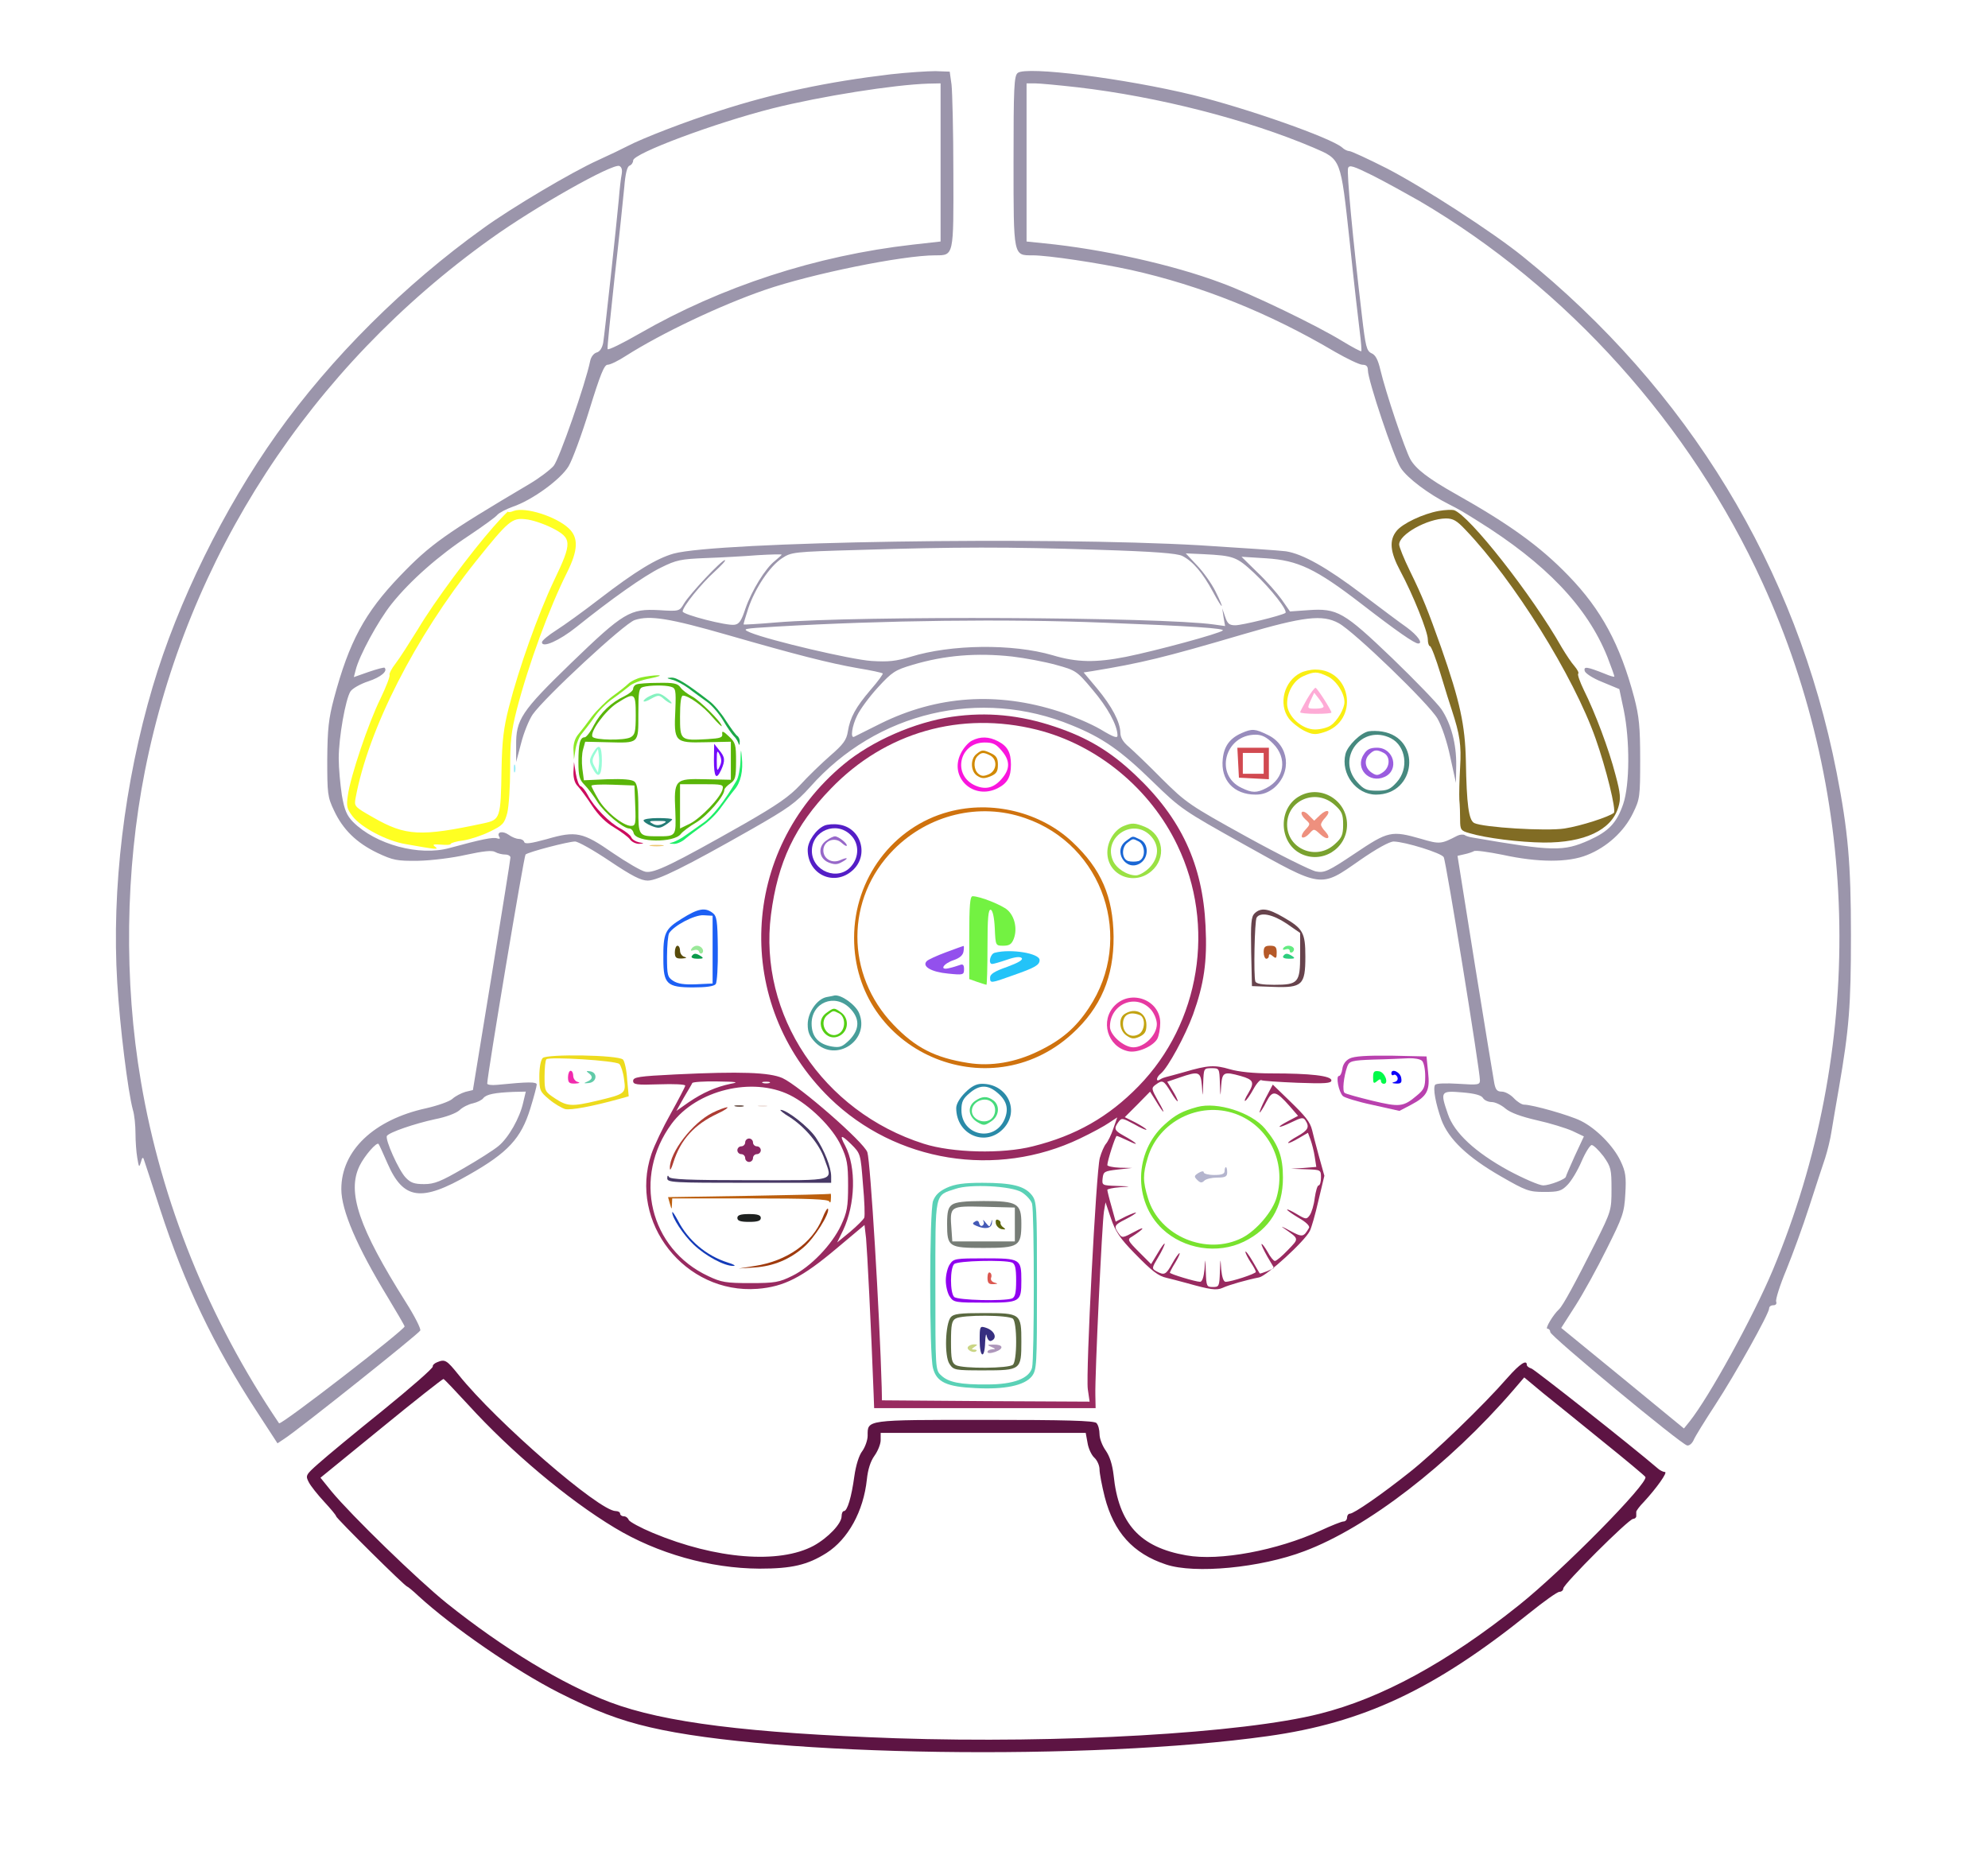 <?xml version='1.0' encoding='utf-8'?>
<svg xmlns="http://www.w3.org/2000/svg" version="1.0" width="763pt" height="715pt" viewBox="0 0 763 715" preserveAspectRatio="xMidYMid meet">

<g transform="translate(0,715) scale(0.1,-0.1)" fill="#000000" stroke="none">
<path d="M3420 6865 c-244 -29 -448 -72 -661 -141 -123 -39 -292 -104 -349 -134 -19 -10 -71 -35 -115 -55 -100 -45 -334 -184 -440 -261 -304 -218 -584 -497 -792 -789 -204 -287 -381 -646 -477 -971 -109 -368 -158 -777 -136 -1136 10 -169 41 -418 60 -488 6 -19 10 -60 10 -90 0 -30 3 -73 7 -95 6 -36 7 -38 14 -15 4 17 8 20 11 10 3 -8 31 -94 62 -190 95 -292 206 -524 371 -777 l80 -123 27 18 c57 37 516 403 521 415 3 7 -22 56 -55 108 -181 287 -227 423 -178 524 19 39 66 93 73 84 2 -2 17 -35 34 -74 61 -140 129 -150 313 -44 150 85 200 140 235 253 14 45 25 87 25 93 0 11 -31 11 -152 -1 -21 -2 -38 0 -38 5 0 31 141 874 147 879 11 10 165 50 190 50 12 0 72 -34 133 -75 85 -57 120 -75 146 -75 38 0 145 53 400 198 140 80 168 100 223 161 256 289 653 382 1005 237 118 -48 187 -96 311 -217 107 -104 116 -110 349 -240 303 -169 292 -168 445 -61 65 45 114 72 130 72 44 -1 183 -44 192 -60 9 -15 139 -819 139 -856 0 -18 -6 -19 -82 -14 -48 3 -86 2 -90 -4 -9 -13 2 -72 24 -134 28 -75 101 -144 228 -217 97 -56 109 -60 167 -60 54 0 66 3 89 27 15 15 39 55 54 90 15 35 33 63 39 63 7 0 27 -20 45 -43 29 -41 31 -50 31 -126 0 -81 -1 -85 -62 -207 -76 -151 -124 -240 -139 -254 -23 -21 -55 -75 -45 -75 6 0 11 -6 11 -13 0 -15 501 -430 525 -435 8 -2 19 7 25 20 5 13 43 74 84 137 77 118 206 349 206 369 0 7 7 12 16 12 10 0 14 6 11 14 -3 8 14 62 39 122 24 59 64 168 88 243 24 75 52 159 61 186 9 28 20 73 24 100 5 28 17 104 29 170 39 226 46 315 46 585 0 275 -11 401 -55 625 -154 786 -570 1469 -1205 1981 -115 93 -381 265 -520 337 -73 37 -138 67 -145 67 -7 0 -20 6 -28 14 -43 37 -364 150 -571 201 -262 64 -642 112 -674 85 -14 -11 -16 -56 -16 -340 0 -367 -1 -360 73 -360 59 0 253 -29 377 -56 269 -60 531 -165 783 -314 47 -27 95 -50 106 -50 15 0 21 -6 21 -21 0 -38 99 -334 126 -375 25 -39 108 -101 184 -139 41 -21 50 -26 109 -63 264 -164 423 -331 500 -523 16 -41 28 -75 27 -76 -2 -2 -18 3 -37 11 -68 27 -81 29 -77 11 2 -9 30 -28 68 -43 l65 -27 17 -80 c24 -118 23 -287 -2 -361 -25 -73 -56 -105 -131 -139 -99 -44 -138 -43 -446 10 -13 2 -27 6 -32 10 -6 3 -18 2 -28 -3 -62 -32 -67 -33 -138 -12 -115 33 -127 30 -255 -56 -103 -69 -117 -75 -149 -69 -20 4 -139 63 -266 133 -221 122 -233 131 -325 222 -52 53 -110 108 -127 123 -22 18 -33 36 -33 55 -1 41 -32 100 -89 169 l-52 62 33 5 c188 31 272 51 578 141 235 69 306 77 368 43 59 -32 346 -309 379 -366 16 -27 37 -89 49 -147 l22 -100 1 68 c1 82 -20 160 -57 215 -15 22 -100 110 -188 195 -186 178 -211 193 -323 185 l-70 -5 -32 46 c-18 25 -60 73 -94 105 l-60 59 95 -6 c122 -8 190 -40 364 -174 137 -106 205 -153 219 -153 20 0 -2 31 -44 62 -26 18 -103 76 -172 128 -135 102 -227 154 -292 164 -22 3 -170 13 -330 23 -593 34 -1853 14 -2020 -32 -66 -19 -145 -67 -283 -173 -62 -48 -137 -102 -167 -121 -30 -19 -55 -40 -55 -46 0 -24 67 6 132 58 132 106 260 197 324 228 60 30 77 33 173 37 58 2 148 7 199 11 50 3 92 4 92 2 0 -2 -12 -12 -26 -24 -37 -29 -89 -114 -113 -183 -15 -46 -24 -60 -42 -62 -29 -5 -199 39 -199 51 0 18 71 106 122 152 27 25 46 45 40 45 -13 0 -135 -130 -157 -167 -17 -29 -18 -30 -95 -25 -112 6 -136 -8 -338 -203 -192 -186 -212 -217 -211 -317 l0 -63 19 72 c10 40 30 89 44 110 45 65 352 350 392 363 58 19 133 7 359 -58 261 -75 385 -107 499 -127 49 -8 91 -17 94 -20 2 -2 -18 -30 -46 -62 -58 -68 -79 -106 -88 -161 -5 -32 -17 -49 -68 -93 -33 -29 -85 -79 -114 -111 -42 -45 -88 -77 -215 -150 -275 -156 -347 -191 -380 -184 -16 3 -72 36 -125 72 -115 80 -141 86 -254 53 -59 -16 -83 -20 -86 -11 -2 7 -11 12 -21 12 -9 0 -27 7 -39 16 -23 16 -47 11 -36 -8 5 -7 2 -9 -8 -6 -14 6 -62 -4 -183 -37 -115 -32 -283 13 -370 100 -24 25 -33 45 -43 103 -6 40 -12 103 -12 141 0 80 26 227 45 257 7 11 38 29 69 39 48 16 75 39 62 52 -2 2 -29 -5 -61 -16 l-57 -20 7 27 c13 54 86 189 138 254 71 89 181 186 298 263 52 35 101 70 108 79 7 8 34 22 59 31 74 25 183 104 214 155 15 25 51 123 80 217 42 136 57 173 70 173 10 0 41 15 70 34 137 87 362 194 533 253 180 62 529 133 655 133 71 0 70 -4 69 318 0 158 -4 310 -7 337 l-7 50 -55 2 c-30 0 -107 -5 -170 -12z m190 -339 l0 -303 -107 -12 c-371 -42 -735 -161 -1048 -341 -66 -38 -121 -65 -123 -60 -2 4 11 129 27 277 17 147 33 303 37 345 4 51 11 79 20 82 8 3 14 12 14 20 0 27 314 144 535 200 188 47 467 91 598 95 l47 1 0 -304z m525 289 c310 -36 653 -124 907 -232 106 -46 103 -38 138 -359 16 -154 34 -310 39 -349 5 -38 7 -71 6 -73 -2 -2 -34 15 -72 38 -99 61 -352 183 -468 225 -184 69 -454 129 -677 151 l-68 7 0 303 0 304 33 0 c17 0 91 -7 162 -15z m-1749 -334 c-3 -14 -8 -57 -11 -96 -9 -99 -54 -514 -60 -551 -4 -20 -13 -34 -25 -37 -11 -3 -22 -17 -25 -33 -18 -88 -119 -377 -140 -402 -14 -16 -55 -47 -92 -69 -326 -193 -381 -232 -499 -355 -134 -140 -194 -251 -252 -468 -21 -79 -25 -118 -26 -235 0 -130 1 -144 26 -196 34 -73 86 -124 167 -163 60 -28 74 -31 156 -30 50 1 132 11 184 23 65 14 99 18 111 11 10 -6 28 -10 39 -10 12 0 21 -6 20 -12 0 -7 -33 -211 -72 -452 l-72 -440 -29 -7 c-16 -5 -38 -16 -50 -27 -11 -10 -57 -26 -101 -36 -201 -44 -325 -163 -325 -310 0 -82 60 -221 178 -415 35 -58 64 -108 65 -112 3 -11 -475 -381 -482 -372 -270 399 -452 850 -530 1311 -66 386 -60 812 15 1192 163 823 634 1548 1328 2044 170 122 466 289 493 279 9 -4 12 -15 9 -32z m3061 -102 c568 -333 1041 -860 1318 -1467 379 -830 393 -1790 39 -2637 -75 -179 -244 -487 -320 -582 l-21 -26 -235 193 -236 193 55 86 c30 47 84 145 120 218 61 122 67 138 71 210 4 66 1 86 -18 126 -27 58 -94 126 -153 155 -42 21 -185 62 -218 62 -8 0 -26 11 -39 25 -13 14 -34 25 -46 25 -18 0 -24 7 -29 33 -3 17 -37 221 -74 452 l-67 420 26 6 c15 3 32 9 37 12 6 4 55 -3 110 -14 137 -30 252 -30 324 -1 76 30 142 90 176 160 27 55 28 63 28 207 0 125 -4 165 -23 238 -54 203 -126 337 -252 467 -109 113 -227 198 -435 315 -103 58 -151 95 -172 132 -22 41 -94 255 -115 343 -9 39 -19 58 -34 64 -19 9 -23 25 -37 145 -35 295 -59 551 -53 566 5 13 20 8 95 -29 49 -25 129 -69 178 -97z m-1239 -1339 c226 -7 310 -14 330 -24 41 -21 78 -65 117 -137 40 -74 47 -73 9 3 -14 28 -45 72 -69 97 l-44 47 67 -3 c118 -6 128 -10 195 -72 67 -63 132 -147 120 -154 -19 -11 -166 -47 -192 -47 -23 0 -30 6 -39 33 l-11 32 5 -34 6 -34 -43 6 c-208 29 -1359 34 -1678 8 -69 -6 -126 -9 -127 -8 -1 1 7 29 18 62 26 77 82 161 129 192 36 24 44 25 291 32 376 12 580 12 916 1z m27 -280 c340 -13 467 -22 458 -30 -13 -12 -257 -78 -371 -101 -116 -23 -189 -22 -282 6 -154 45 -390 42 -545 -6 -57 -17 -85 -20 -150 -16 -78 5 -392 79 -465 109 -34 15 -31 15 100 23 414 24 882 30 1255 15z m-350 -130 c50 -6 125 -20 168 -32 76 -21 80 -23 140 -95 58 -68 95 -136 96 -175 1 -13 -13 -9 -66 23 -38 22 -109 52 -158 68 -238 77 -468 61 -685 -46 -52 -26 -98 -49 -102 -51 -15 -7 -8 42 12 82 11 23 46 71 79 107 55 60 66 67 133 87 124 37 246 47 383 32z m-1877 -1712 c-13 -59 -56 -135 -95 -167 -18 -15 -79 -54 -135 -86 -86 -50 -111 -60 -150 -60 -38 0 -52 5 -71 25 -27 28 -80 147 -72 160 9 14 106 47 184 64 42 8 82 23 95 35 11 11 35 23 51 26 17 4 35 13 40 20 12 15 45 21 116 24 l47 1 -10 -42z m3684 17 c5 -8 20 -15 33 -15 13 0 37 -11 53 -25 19 -16 60 -31 121 -45 50 -11 111 -30 136 -41 l44 -21 -35 -75 c-19 -42 -34 -77 -34 -79 0 -10 -63 -34 -87 -34 -15 0 -75 26 -133 57 -128 70 -209 145 -233 217 -30 87 -28 90 55 83 49 -4 74 -11 80 -22z" fill="#9b95ab" />
<path d="M1972 5189 c-12 -5 -22 -6 -22 -3 0 3 -25 -23 -56 -58 -88 -100 -227 -287 -290 -393 -33 -53 -71 -113 -86 -132 -15 -19 -25 -39 -23 -43 3 -5 -13 -46 -35 -92 -46 -93 -115 -298 -125 -371 -6 -41 -4 -51 18 -80 33 -43 131 -95 204 -107 118 -21 129 -22 113 -10 -12 9 -7 10 23 8 20 -2 37 -1 37 3 0 3 21 10 48 13 26 4 72 19 102 34 50 24 56 31 67 72 6 25 11 101 11 170 0 104 4 142 25 225 46 177 125 391 193 527 43 86 45 134 7 170 -49 46 -167 83 -211 67z m146 -65 c78 -40 79 -55 8 -203 -61 -129 -134 -334 -173 -486 -20 -78 -26 -129 -28 -235 -3 -192 -5 -196 -68 -210 -243 -52 -300 -49 -424 22 -74 42 -74 43 -68 76 49 264 228 615 461 907 125 156 139 168 191 162 24 -2 69 -17 101 -33z" fill="#ffff22" />
<path d="M5523 5189 c-62 -11 -141 -49 -163 -77 -29 -36 -25 -80 14 -153 50 -93 106 -234 106 -263 0 -14 4 -26 8 -26 5 0 23 -48 41 -107 18 -60 37 -121 43 -138 31 -95 37 -134 32 -220 -3 -49 -4 -106 -3 -125 2 -19 3 -54 3 -77 0 -38 3 -42 36 -51 63 -19 193 -35 285 -36 156 -1 260 48 286 135 10 33 9 52 -11 126 -25 97 -78 238 -121 324 -15 31 -25 59 -22 63 4 3 -3 16 -14 29 -11 12 -33 45 -49 72 -113 200 -356 509 -414 527 -8 2 -34 1 -57 -3z m101 -72 c186 -194 416 -563 500 -802 40 -113 80 -275 70 -285 -18 -15 -125 -50 -189 -60 -70 -11 -313 4 -347 21 -21 11 -29 70 -32 239 -3 137 -22 226 -95 435 -51 143 -70 192 -120 294 -23 47 -41 92 -41 101 0 39 108 99 179 100 28 0 42 -8 75 -43z" fill="#816c24" />
<path d="M4991 4567 c-63 -32 -85 -119 -45 -174 11 -15 37 -36 58 -47 32 -16 44 -17 76 -7 137 41 110 241 -32 241 -18 0 -44 -6 -57 -13z m104 -13 c33 -15 65 -64 65 -99 0 -25 -27 -72 -52 -89 -12 -9 -40 -16 -61 -16 -51 0 -107 52 -107 99 0 46 26 90 63 106 41 18 52 18 92 -1z" fill="#f9ee12" />
<path d="M5016 4466 c-14 -25 -26 -47 -26 -50 0 -3 27 -6 60 -6 33 0 60 2 60 5 0 9 -55 95 -61 95 -4 0 -19 -20 -33 -44z m64 -28 c0 -5 -13 -8 -30 -8 -34 0 -34 0 -18 35 l12 26 18 -23 c10 -13 18 -26 18 -30z" fill="#feabd6" />
<path d="M2462 4550 c-18 -4 -41 -15 -50 -24 -9 -9 -37 -31 -62 -49 -24 -18 -59 -53 -78 -77 -18 -25 -42 -56 -52 -68 -13 -15 -20 -37 -19 -60 l2 -37 6 40 c4 23 15 50 25 60 9 11 31 39 47 62 16 24 48 56 72 72 23 16 51 38 62 47 10 10 46 24 80 30 33 7 47 12 30 12 -16 0 -45 -4 -63 -8z" fill="#8be825" />
<path d="M2580 4541 c14 -3 42 -18 63 -33 20 -16 53 -39 72 -53 19 -14 47 -47 62 -73 15 -26 33 -51 39 -57 6 -5 14 -17 17 -25 4 -12 6 -12 6 2 1 9 -4 20 -9 23 -6 4 -25 30 -44 59 -18 29 -46 62 -62 74 -89 69 -127 92 -147 91 -20 -1 -20 -2 3 -8z" fill="#1ba848" />
<path d="M2443 4523 c-7 -2 -13 -10 -13 -17 0 -7 -15 -19 -33 -28 -51 -24 -92 -63 -118 -112 -13 -26 -29 -46 -35 -46 -18 0 -24 -25 -24 -95 0 -54 4 -68 23 -87 13 -13 35 -42 50 -66 27 -42 99 -102 122 -102 7 0 15 -8 17 -18 10 -36 155 -38 181 -3 7 9 33 29 59 44 42 25 108 101 108 125 0 5 10 16 23 25 19 13 22 23 22 85 0 64 -2 72 -28 96 -21 20 -27 22 -25 9 2 -14 -7 -17 -57 -20 -104 -6 -105 -5 -105 87 0 53 4 80 11 80 22 0 79 -41 114 -83 19 -22 35 -37 35 -34 0 15 -85 99 -114 114 -17 9 -37 24 -44 34 -11 16 -26 19 -85 18 -40 0 -78 -3 -84 -6z m132 -9 c18 -5 20 -12 17 -88 -6 -124 -3 -128 116 -125 l97 2 0 -73 0 -73 -97 2 c-119 3 -122 -1 -116 -125 3 -94 3 -94 -67 -94 -74 0 -75 1 -75 105 0 69 -4 96 -15 105 -10 8 -43 11 -104 9 l-90 -4 -6 45 c-3 25 -2 58 3 74 l8 29 85 -2 c123 -3 119 -7 119 109 0 85 2 99 18 103 25 7 84 8 107 1z m-135 -109 c0 -64 -3 -76 -20 -85 -24 -13 -138 -11 -146 2 -11 18 49 100 94 129 68 43 72 41 72 -46z m-2 -347 c3 -71 1 -78 -16 -78 -30 0 -99 55 -126 103 -14 24 -26 47 -26 51 0 4 37 6 83 4 l82 -3 3 -77z m335 62 c-8 -32 -82 -109 -124 -131 l-39 -19 0 85 0 85 84 0 c79 0 84 -1 79 -20z" fill="#59b509" />
<path d="M2493 4478 c-13 -6 -23 -15 -23 -19 0 -4 13 -1 29 9 28 15 31 15 49 -1 10 -9 23 -17 28 -17 5 0 -2 9 -16 20 -28 22 -36 23 -67 8z" fill="#86f2c0" />
<path d="M2276 4260 c-15 -27 -16 -32 -1 -60 21 -41 35 -29 35 30 0 59 -11 69 -34 30z m22 -52 l-3 -23 -13 23 c-10 18 -10 26 0 45 l13 22 3 -22 c2 -13 2 -33 0 -45z" fill="#98fcd7" />
<path d="M2740 4233 c0 -67 9 -79 28 -38 16 36 15 49 -8 76 l-19 24 -1 -62z m22 -25 c-9 -20 -11 -18 -11 22 0 40 2 42 11 23 8 -17 8 -29 0 -45z" fill="#730dfb" />
<path d="M2470 4001 c0 -5 13 -14 30 -21 25 -10 34 -10 55 4 14 9 25 19 25 21 0 3 -25 5 -55 5 -30 0 -55 -4 -55 -9z m74 -13 c-15 -7 -28 -7 -40 1 -16 9 -12 10 21 10 35 0 37 -2 19 -11z" fill="#237c76" />
<path d="M3655 4399 c-144 -21 -309 -93 -417 -183 -400 -332 -424 -919 -53 -1281 253 -246 639 -309 960 -155 44 21 94 48 111 60 l32 21 -15 -43 c-8 -24 -21 -50 -28 -58 -7 -8 -18 -33 -24 -55 -14 -53 -54 -826 -46 -887 l7 -48 -399 2 -398 3 -1 50 c-8 282 -43 865 -55 902 -12 38 -262 256 -326 285 -50 22 -161 26 -410 14 -141 -7 -163 -10 -163 -25 0 -14 13 -16 100 -13 55 2 100 0 100 -5 0 -4 -25 -52 -55 -106 -30 -53 -64 -124 -75 -157 -88 -262 129 -538 407 -517 102 8 171 43 305 156 l106 89 6 -51 c4 -43 19 -331 29 -597 l2 -55 425 0 425 0 -1 50 c-2 75 26 665 33 705 l6 35 21 -62 c17 -50 35 -77 90 -133 68 -70 92 -88 124 -95 9 -2 44 -11 77 -20 89 -25 114 -29 138 -18 23 11 94 31 140 40 29 6 175 139 194 178 6 11 21 63 33 116 l23 96 -22 79 c-12 43 -23 87 -25 96 -8 32 -25 53 -88 114 l-63 61 -28 -53 c-15 -30 -25 -54 -22 -54 2 0 14 18 25 40 24 47 36 45 90 -16 l32 -37 -36 -19 c-52 -27 -44 -32 10 -6 39 19 46 20 54 8 17 -26 11 -38 -30 -61 -22 -12 -38 -24 -36 -26 2 -2 20 6 40 18 l36 21 10 -27 c5 -14 13 -44 16 -65 l6 -39 -48 -4 -49 -3 58 -2 c56 -2 57 -2 57 -32 0 -16 -4 -30 -9 -30 -5 0 -11 -22 -15 -48 -3 -27 -12 -56 -19 -66 -12 -17 -15 -17 -50 4 -20 12 -37 20 -37 17 0 -3 20 -17 45 -32 28 -16 43 -31 39 -38 -21 -36 -25 -37 -73 -11 -25 14 -38 19 -27 12 64 -45 63 -40 19 -86 -22 -23 -44 -42 -50 -42 -5 0 -18 16 -28 35 -11 19 -21 32 -23 30 -2 -2 8 -23 22 -48 l26 -44 -26 -12 c-15 -6 -28 -10 -29 -9 -1 2 -14 23 -28 48 -15 25 -27 41 -27 35 0 -5 9 -23 20 -40 11 -16 20 -33 20 -37 0 -7 -94 -38 -116 -38 -8 0 -14 18 -17 48 -3 46 -3 46 -5 -10 -2 -55 -3 -58 -27 -58 -24 0 -25 3 -27 58 -2 56 -2 56 -5 10 -3 -30 -9 -48 -17 -48 -17 0 -116 30 -116 35 0 2 9 20 21 39 12 20 19 36 16 36 -3 0 -16 -18 -28 -40 -24 -43 -30 -46 -60 -30 -19 11 -19 12 6 54 14 23 25 47 25 52 0 5 -12 -11 -26 -35 l-26 -43 -47 47 c-43 43 -45 48 -27 58 47 30 56 44 12 20 -47 -25 -49 -26 -62 -8 -20 28 -18 33 26 55 22 11 40 23 40 25 0 3 -17 -4 -39 -14 l-39 -20 -16 58 c-9 31 -16 60 -16 64 0 3 21 8 48 10 46 3 46 3 -11 5 -57 2 -58 2 -55 30 3 25 7 27 58 33 l55 6 -47 1 c-27 1 -48 6 -48 10 0 16 31 112 36 112 3 0 24 -9 47 -20 45 -22 29 -6 -22 22 -34 19 -37 26 -18 52 12 16 15 15 60 -9 26 -15 47 -24 47 -21 0 3 -19 15 -41 27 l-42 21 49 49 48 49 22 -35 c33 -55 41 -56 9 -1 -26 47 -27 50 -9 63 26 19 30 17 58 -29 14 -24 26 -39 26 -34 0 5 -9 23 -20 41 l-20 33 47 16 c75 26 81 23 86 -31 3 -47 3 -47 5 10 2 56 2 57 32 57 30 0 30 -1 32 -57 2 -57 2 -57 5 -10 4 52 10 55 75 37 49 -14 54 -24 29 -66 -12 -19 -17 -33 -11 -29 5 3 19 23 31 45 12 22 26 37 30 34 5 -3 67 -7 139 -10 106 -4 130 -2 130 9 0 18 -81 27 -230 27 -68 0 -126 6 -160 16 -58 17 -83 16 -175 -11 -33 -9 -64 -18 -70 -19 -5 -1 -16 -5 -22 -9 -18 -12 -16 8 3 23 27 23 93 144 123 226 42 117 55 203 48 340 -11 236 -94 414 -269 579 -96 91 -184 144 -310 186 -134 45 -260 57 -393 38z m325 -50 c231 -58 435 -226 539 -444 148 -308 87 -682 -149 -924 -115 -118 -241 -190 -406 -231 -117 -30 -310 -25 -419 10 -387 123 -635 496 -586 879 26 202 92 342 230 484 209 217 499 299 791 226z m-1176 -1359 c-56 -12 -105 -33 -161 -71 l-47 -33 28 50 c16 27 31 52 33 57 2 4 46 7 96 6 76 -1 85 -3 51 -9z m149 3 c-7 -2 -19 -2 -25 0 -7 3 -2 5 12 5 14 0 19 -2 13 -5z m78 -46 c75 -37 165 -125 197 -195 23 -49 27 -70 27 -152 0 -83 -4 -103 -27 -153 -35 -75 -117 -160 -187 -194 -50 -25 -67 -28 -161 -28 -93 0 -112 3 -162 27 -225 105 -291 380 -140 585 96 129 309 181 453 110z m281 -342 c6 -64 8 -122 5 -129 -3 -7 -27 -31 -54 -54 l-50 -41 23 47 c47 100 51 241 8 324 -23 43 -17 45 23 6 36 -36 36 -37 45 -153z" fill="#982a60" />
<path d="M3730 4307 c-14 -7 -33 -29 -43 -50 -45 -92 50 -180 143 -132 37 19 50 43 50 90 0 47 -13 71 -50 90 -35 18 -67 19 -100 2z m114 -38 c32 -37 33 -68 5 -103 -31 -39 -63 -49 -104 -32 -91 38 -65 166 34 166 32 0 44 -6 65 -31z" fill="#f915dd" />
<path d="M3748 4256 c-25 -19 -23 -68 3 -84 17 -11 27 -11 50 -2 24 10 29 19 29 45 0 24 -6 34 -25 43 -32 15 -36 15 -57 -2z m53 -6 c28 -16 25 -58 -6 -72 -19 -8 -28 -8 -40 2 -18 15 -20 51 -3 68 15 15 24 15 49 2z" fill="#d18902" />
<path d="M3641 4034 c-213 -57 -363 -256 -363 -484 0 -434 516 -661 837 -368 110 100 160 219 159 373 -2 153 -47 259 -158 363 -122 115 -309 161 -475 116z m293 -24 c301 -103 422 -464 245 -729 -51 -77 -105 -123 -194 -166 -88 -43 -182 -59 -269 -45 -128 20 -203 59 -287 147 -185 193 -184 485 1 672 133 134 329 182 504 121z" fill="#cf720e" />
<path d="M3720 3551 l0 -159 31 -11 c18 -6 34 -11 35 -11 2 0 4 66 4 146 0 112 3 145 13 142 7 -3 13 -29 15 -71 3 -67 3 -67 33 -67 23 0 32 6 40 27 14 37 4 85 -24 110 -21 19 -106 53 -134 53 -10 0 -13 -34 -13 -159z" fill="#73f242" />
<path d="M3631 3495 c-35 -13 -68 -28 -74 -34 -20 -20 17 -42 82 -48 58 -6 61 -5 61 17 0 16 -4 21 -16 16 -9 -3 -27 -9 -41 -12 -39 -10 -24 17 18 31 23 8 35 19 37 33 2 12 2 22 0 21 -2 0 -32 -11 -67 -24z" fill="#9350ed" />
<path d="M3818 3493 c-18 -4 -26 -43 -10 -43 5 0 30 7 56 16 31 11 51 13 57 7 7 -7 -12 -18 -55 -34 -49 -17 -66 -28 -66 -41 0 -23 1 -23 90 9 83 29 100 39 100 58 0 26 -111 44 -172 28z" fill="#23c3f8" />
<path d="M3164 3981 c-32 -14 -64 -60 -64 -93 0 -95 102 -142 172 -79 65 58 33 165 -53 176 -18 3 -44 1 -55 -4z m101 -36 c33 -32 33 -84 2 -120 -50 -59 -151 -19 -151 59 0 78 94 116 149 61z" fill="#541ec6" />
<path d="M3172 3924 c-34 -23 -30 -68 7 -84 22 -9 34 -9 50 0 29 15 27 22 -3 9 -32 -15 -66 4 -66 37 0 36 43 54 70 29 11 -10 20 -15 20 -10 0 10 -32 34 -45 35 -6 0 -21 -7 -33 -16z" fill="#9768c9" />
<path d="M4314 3980 c-36 -14 -64 -59 -64 -102 0 -87 101 -130 169 -72 59 50 46 140 -24 170 -39 16 -51 16 -81 4z m100 -36 c37 -37 35 -86 -3 -125 -16 -16 -39 -29 -51 -29 -35 0 -76 27 -89 58 -37 88 75 163 143 96z" fill="#9ae144" />
<path d="M4323 3923 c-55 -38 -1 -122 54 -86 33 22 32 76 -2 91 -30 14 -25 15 -52 -5z m48 -3 c26 -15 26 -66 -1 -75 -11 -3 -29 -3 -40 0 -25 8 -27 53 -2 71 21 16 19 16 43 4z" fill="#1966d4" />
<path d="M3173 3323 c-37 -7 -73 -59 -73 -105 0 -30 7 -46 29 -69 80 -80 212 9 168 113 -13 31 -68 71 -94 67 -4 -1 -18 -4 -30 -6z m88 -42 c40 -40 39 -82 -1 -123 -27 -26 -36 -30 -67 -25 -52 9 -78 38 -78 88 0 81 88 117 146 60z" fill="#489e9a" />
<path d="M3173 3263 c-55 -38 -1 -122 54 -86 31 20 31 66 1 87 -27 19 -27 19 -55 -1z m48 -3 c24 -13 25 -58 2 -75 -43 -32 -88 39 -45 71 21 16 19 16 43 4z" fill="#54ce14" />
<path d="M4279 3291 c-58 -58 -29 -159 51 -176 35 -8 96 19 112 48 6 12 11 39 11 61 0 87 -111 130 -174 67z m139 -17 c12 -14 22 -38 22 -55 0 -42 -48 -89 -90 -89 -37 0 -90 47 -90 79 0 88 101 130 158 65z" fill="#e639a1" />
<path d="M4318 3259 c-27 -15 -23 -65 6 -84 19 -13 28 -14 50 -4 20 10 26 19 26 45 0 46 -41 68 -82 43z m56 -5 c24 -9 21 -61 -4 -74 -30 -16 -60 4 -60 40 0 35 26 49 64 34z" fill="#c2a312" />
<path d="M3704 2956 c-21 -21 -34 -44 -34 -59 0 -104 115 -152 183 -77 62 69 12 170 -84 170 -22 0 -41 -10 -65 -34z m120 3 c39 -31 49 -63 32 -104 -38 -91 -166 -65 -166 34 0 32 6 44 31 65 37 32 68 33 103 5z" fill="#2a8aa8" />
<path d="M3742 2924 c-30 -21 -26 -60 9 -81 24 -14 28 -14 52 2 32 20 36 61 10 81 -24 18 -44 17 -71 -2z m66 -6 c18 -18 14 -52 -8 -66 -28 -17 -70 3 -70 34 0 36 52 58 78 32z" fill="#47da7c" />
<path d="M2823 2903 c9 -2 23 -2 30 0 6 3 -1 5 -18 5 -16 0 -22 -2 -12 -5z" fill="#765f56" />
<path d="M2913 2903 c9 -2 23 -2 30 0 6 3 -1 5 -18 5 -16 0 -22 -2 -12 -5z" fill="#f0e4e0" />
<path d="M2735 2879 c-77 -38 -166 -154 -164 -213 0 -12 6 -2 13 21 28 89 81 147 171 189 28 13 43 24 35 24 -8 -1 -33 -10 -55 -21z" fill="#ad3c33" />
<path d="M3031 2862 c59 -38 114 -104 133 -160 31 -89 56 -82 -288 -82 -234 0 -305 3 -309 13 -3 7 -6 5 -6 -5 -1 -17 20 -18 314 -18 l315 0 0 24 c0 36 -26 101 -59 150 -28 41 -111 106 -135 106 -5 0 10 -13 35 -28z" fill="#473865" />
<path d="M2860 2765 c0 -8 -7 -15 -15 -15 -8 0 -15 -7 -15 -15 0 -8 7 -15 15 -15 8 0 15 -7 15 -15 0 -8 7 -15 15 -15 8 0 15 7 15 15 0 8 7 15 15 15 8 0 15 7 15 15 0 8 -7 15 -15 15 -8 0 -15 7 -15 15 0 8 -7 15 -15 15 -8 0 -15 -7 -15 -15z" fill="#892763" />
<path d="M2875 2560 l-311 -5 7 -25 c7 -24 7 -24 8 -2 l1 22 299 0 c230 0 300 -3 304 -12 3 -7 6 -3 6 10 1 12 0 21 -1 20 -2 -2 -143 -5 -313 -8z" fill="#bc5f0e" />
<path d="M3156 2473 c-39 -95 -136 -163 -258 -182 l-63 -10 61 4 c73 5 135 31 189 78 40 34 100 129 93 147 -2 5 -12 -11 -22 -37z" fill="#9f3a0d" />
<path d="M2580 2497 c-1 -20 42 -86 82 -124 45 -43 118 -83 153 -82 11 0 1 6 -22 13 -82 26 -152 85 -191 161 -12 22 -21 36 -22 32z" fill="#143bb8" />
<path d="M2830 2475 c0 -11 12 -15 45 -15 33 0 45 4 45 15 0 11 -12 15 -45 15 -33 0 -45 -4 -45 -15z" fill="#1e2120" />
<path d="M4765 4336 c-45 -20 -67 -50 -72 -99 -9 -81 42 -137 126 -137 28 0 48 8 70 25 71 60 59 165 -23 204 -49 24 -60 25 -101 7z m121 -40 c56 -56 44 -135 -26 -171 -37 -19 -54 -19 -95 1 -105 49 -64 204 54 204 24 0 42 -9 67 -34z" fill="#988cbc" />
<path d="M4752 4223 l3 -58 58 -3 57 -3 0 61 0 60 -60 0 -61 0 3 -57z m98 -3 l0 -40 -40 0 -40 0 0 40 0 40 40 0 40 0 0 -40z" fill="#d14950" />
<path d="M5253 4343 c-31 -6 -81 -55 -89 -87 -19 -76 41 -156 117 -156 155 0 176 217 24 242 -17 3 -40 3 -52 1z m86 -27 c57 -30 69 -116 22 -168 -25 -28 -36 -33 -76 -33 -40 0 -51 5 -76 33 -83 92 19 225 130 168z" fill="#46897f" />
<path d="M5234 4254 c-35 -53 21 -113 80 -86 58 26 36 112 -29 112 -26 0 -39 -6 -51 -26z m77 6 c26 -14 24 -55 -3 -74 -19 -13 -25 -14 -43 -2 -26 17 -31 49 -10 70 19 19 29 20 56 6z" fill="#9a5cdf" />
<path d="M2842 4230 c-1 -30 -8 -65 -15 -76 -45 -77 -92 -138 -129 -163 -24 -17 -54 -38 -68 -48 -13 -10 -34 -21 -45 -25 -20 -6 -20 -6 1 -7 11 -1 32 8 45 20 13 11 43 33 66 50 24 16 56 48 72 72 17 23 39 53 50 66 24 28 34 72 28 126 -3 34 -4 32 -5 -15z" fill="#1eee68" />
<path d="M1972 4200 c0 -14 2 -19 5 -12 2 6 2 18 0 25 -3 6 -5 1 -5 -13z" fill="#98ecf8" />
<path d="M2201 4188 c-1 -24 5 -45 17 -56 9 -10 34 -43 54 -74 25 -38 54 -66 85 -84 26 -16 54 -36 61 -46 7 -10 23 -17 35 -17 21 2 21 2 -1 6 -13 3 -26 11 -29 19 -3 8 -22 23 -42 34 -41 21 -102 83 -125 128 -9 17 -21 32 -27 34 -7 2 -15 24 -19 49 l-7 44 -2 -37z" fill="#cc0b5d" />
<path d="M4989 4095 c-84 -45 -82 -177 2 -221 82 -42 179 18 179 111 0 93 -100 154 -181 110z m133 -34 c28 -25 33 -36 33 -76 0 -40 -5 -51 -33 -76 -71 -64 -182 -17 -182 76 0 94 110 140 182 76z" fill="#79a12f" />
<path d="M4996 4032 c-3 -5 3 -17 14 -27 20 -18 20 -18 -1 -41 -11 -12 -16 -25 -11 -28 5 -3 17 3 27 14 18 20 18 20 42 -2 27 -25 44 -17 20 10 -10 10 -17 22 -17 27 0 5 7 17 17 27 24 27 7 35 -20 10 l-23 -22 -21 21 c-11 12 -23 17 -27 11z" fill="#ee907e" />
<path d="M2498 3903 c12 -2 32 -2 45 0 12 2 2 4 -23 4 -25 0 -35 -2 -22 -4z" fill="#ecc66e" />
<path d="M2617 3624 c-65 -40 -72 -55 -71 -156 0 -95 14 -108 114 -108 50 0 81 4 87 13 5 6 9 68 8 136 -1 108 -4 125 -20 137 -29 22 -56 17 -118 -22z m118 -119 l0 -130 -63 -3 c-46 -2 -71 2 -88 13 -22 14 -24 22 -24 93 0 42 4 83 8 90 19 30 98 71 132 69 l35 -2 0 -130z" fill="#1c5ff4" />
<path d="M2590 3495 c0 -21 5 -25 28 -24 16 1 20 3 10 6 -10 2 -18 13 -18 24 0 10 -4 19 -10 19 -5 0 -10 -11 -10 -25z" fill="#574a09" />
<path d="M2654 3508 c-5 -7 -2 -9 9 -5 9 3 18 1 20 -6 2 -7 8 -9 12 -5 10 9 -3 28 -20 28 -8 0 -17 -5 -21 -12z" fill="#9ae899" />
<path d="M2655 3480 c-4 -6 6 -10 22 -10 22 0 25 2 13 10 -19 12 -27 12 -35 0z" fill="#0a9a4a" />
<path d="M4815 3644 c-13 -13 -15 -38 -13 -147 l3 -132 82 -3 c111 -4 123 7 123 116 0 92 -9 108 -84 151 -60 35 -87 38 -111 15z m123 -39 l52 -36 0 -84 c0 -107 -7 -115 -100 -115 -45 0 -69 4 -72 13 -7 21 -3 232 5 245 14 22 61 13 115 -23z" fill="#67434c" />
<path d="M4850 3495 c0 -14 5 -25 10 -25 6 0 10 5 10 11 0 8 5 8 15 -1 13 -11 15 -8 15 14 0 21 -5 26 -25 26 -20 0 -25 -5 -25 -25z" fill="#b55928" />
<path d="M4925 3510 c-3 -6 1 -7 9 -4 9 3 16 1 16 -6 0 -6 5 -8 10 -5 6 4 8 11 5 16 -8 12 -32 12 -40 -1z" fill="#63eb81" />
<path d="M4925 3480 c-4 -6 6 -10 22 -10 22 0 25 2 13 10 -19 12 -27 12 -35 0z" fill="#2ccd7d" />
<path d="M2083 3089 c-8 -8 -13 -38 -13 -70 0 -54 2 -59 38 -89 20 -17 48 -33 61 -37 21 -5 104 10 208 39 l36 10 -6 65 c-2 36 -10 70 -16 76 -18 18 -292 22 -308 6z m294 -23 c6 -6 15 -32 18 -58 8 -55 6 -57 -103 -83 -97 -23 -115 -22 -162 9 -39 26 -40 28 -40 84 0 32 3 62 7 66 11 11 267 -5 280 -18z" fill="#eddb1d" />
<path d="M2180 3015 c0 -21 5 -25 28 -24 16 1 20 3 10 6 -10 2 -18 13 -18 24 0 10 -4 19 -10 19 -5 0 -10 -11 -10 -25z" fill="#f12aad" />
<path d="M2258 3032 c19 -13 17 -25 -5 -34 -14 -6 -13 -7 7 -5 31 3 35 40 5 45 -15 2 -16 1 -7 -6z" fill="#61caa8" />
<path d="M5180 3087 c-16 -8 -26 -23 -28 -40 -2 -15 -8 -27 -13 -27 -13 0 -1 -61 15 -77 6 -6 57 -22 114 -34 l103 -23 44 23 c63 33 74 55 66 126 l-6 60 -135 3 c-94 1 -143 -2 -160 -11z m278 -9 c7 -7 12 -33 12 -59 0 -41 -4 -51 -32 -74 -52 -44 -66 -45 -171 -20 -53 13 -101 26 -106 30 -10 6 -4 63 10 102 8 20 16 23 101 26 51 1 111 4 134 5 22 1 45 -3 52 -10z" fill="#b941ae" />
<path d="M5270 3014 c0 -22 2 -25 15 -14 10 9 15 9 15 1 0 -6 5 -11 11 -11 21 0 4 45 -18 48 -19 3 -23 -1 -23 -24z" fill="#01fa49" />
<path d="M5340 3030 c0 -6 4 -9 9 -6 5 3 11 -1 14 -8 4 -9 -1 -17 -11 -19 -12 -3 -10 -5 6 -6 19 -1 23 3 20 21 -3 23 -38 39 -38 18z" fill="#0d02fa" />
<path d="M4595 2901 c-58 -16 -84 -30 -126 -68 -116 -105 -120 -294 -8 -400 83 -78 212 -98 313 -49 100 49 150 131 150 246 0 80 -17 126 -69 188 -52 62 -183 104 -260 83z m146 -26 c128 -46 197 -184 159 -320 -15 -55 -78 -128 -132 -156 -137 -70 -319 6 -362 152 -20 65 -20 92 -1 155 41 139 197 218 336 169z" fill="#78e22e" />
<path d="M4700 2655 c0 -11 -11 -15 -40 -15 -22 0 -40 5 -40 10 0 6 -8 5 -20 -2 -17 -11 -18 -14 -5 -27 12 -12 18 -12 27 -3 7 7 29 12 50 12 31 0 38 4 38 20 0 11 -2 20 -5 20 -3 0 -5 -7 -5 -15z" fill="#b4b5ce" />
<path d="M3634 2591 c-30 -14 -44 -28 -53 -51 -14 -43 -15 -590 0 -642 14 -53 52 -71 163 -76 112 -6 188 10 216 45 19 25 20 40 20 348 0 310 -1 323 -20 348 -28 35 -76 47 -190 47 -71 0 -105 -5 -136 -19z m287 -17 c18 -11 36 -31 40 -44 9 -32 9 -597 0 -630 -11 -41 -71 -64 -171 -64 -104 -1 -150 8 -178 35 -22 20 -22 24 -22 344 0 365 -4 345 78 372 56 19 212 11 253 -13z" fill="#5ad1b6" />
<path d="M3654 2526 c-15 -11 -19 -27 -19 -74 0 -88 6 -92 140 -92 135 0 145 6 145 93 0 78 -15 87 -145 87 -72 0 -107 -4 -121 -14z m241 -76 l0 -65 -120 0 -120 0 -3 44 c-7 93 -8 92 126 89 l117 -3 0 -65z" fill="#777d77" />
<path d="M3742 2461 c-11 -6 -10 -10 5 -16 34 -15 58 -10 60 10 2 17 1 17 -3 2 -6 -18 -6 -18 -21 0 -8 10 -12 13 -9 6 4 -6 2 -14 -3 -17 -5 -4 -11 0 -13 9 -2 9 -8 12 -16 6z" fill="#445ab6" />
<path d="M3822 2454 c2 -10 12 -20 23 -22 15 -2 16 -1 7 6 -8 5 -13 13 -12 18 1 5 -4 10 -10 12 -7 3 -10 -3 -8 -14z" fill="#5d650c" />
<path d="M3646 2298 c-9 -12 -16 -41 -16 -63 0 -22 7 -51 16 -63 14 -21 22 -22 134 -22 136 0 140 2 140 85 0 83 -4 85 -140 85 -112 0 -120 -1 -134 -22z m238 6 c12 -5 16 -21 16 -69 0 -48 -4 -64 -16 -69 -30 -11 -209 -7 -222 6 -16 16 -16 110 0 126 13 13 192 17 222 6z" fill="#9001ef" />
<path d="M3790 2246 c0 -21 5 -26 23 -25 18 1 18 2 4 6 -11 3 -16 11 -13 19 3 7 1 16 -4 19 -6 4 -10 -5 -10 -19z" fill="#db5750" />
<path d="M3649 2094 c-21 -26 -25 -149 -5 -179 16 -24 20 -25 131 -25 143 0 145 2 145 110 0 108 -2 110 -144 110 -93 0 -116 -3 -127 -16z m239 -6 c7 -7 12 -42 12 -88 0 -46 -5 -81 -12 -88 -15 -15 -191 -16 -219 -2 -16 9 -19 22 -19 90 0 65 3 81 18 89 25 15 205 14 220 -1z" fill="#5a6940" />
<path d="M3760 2006 c0 -68 19 -75 21 -8 1 26 4 37 6 24 3 -13 10 -21 16 -19 27 9 15 40 -20 51 -22 7 -23 5 -23 -48z" fill="#372f80" />
<path d="M3715 1980 c-7 -11 22 -26 32 -16 4 3 0 6 -8 6 -11 0 -11 2 1 10 13 8 13 10 -2 10 -9 0 -20 -5 -23 -10z" fill="#cad584" />
<path d="M3805 1980 c17 -7 17 -9 3 -9 -10 -1 -18 -5 -18 -10 0 -6 12 -6 30 0 35 13 30 29 -8 28 -24 0 -25 -1 -7 -9z" fill="#ae97bb" />
<path d="M1677 1921 c-10 -4 -17 -11 -16 -16 2 -6 -84 -81 -191 -168 -107 -86 -218 -178 -247 -204 -50 -44 -51 -47 -38 -72 7 -14 34 -48 59 -75 25 -27 46 -52 46 -56 0 -7 265 -270 273 -270 2 0 22 -16 43 -36 131 -120 370 -285 539 -371 136 -69 233 -106 350 -133 472 -111 1693 -129 2370 -34 367 51 640 179 1003 471 57 46 109 83 117 83 8 0 15 6 15 13 0 16 251 267 268 267 6 0 12 5 12 10 0 6 0 13 0 18 1 4 13 21 29 37 49 53 93 115 81 115 -6 0 -16 5 -23 10 -112 96 -477 383 -489 387 -10 3 -18 9 -18 14 0 22 -27 4 -73 -48 -95 -109 -282 -289 -377 -364 -108 -86 -214 -159 -229 -159 -6 0 -11 -7 -11 -15 0 -8 -6 -15 -14 -15 -7 0 -47 -16 -88 -35 -166 -76 -388 -118 -515 -95 -178 31 -260 121 -279 308 -5 42 -15 72 -30 94 -13 18 -24 46 -24 63 0 17 -5 36 -12 43 -9 9 -118 12 -429 12 -460 0 -449 1 -449 -61 0 -16 -9 -42 -20 -58 -13 -16 -25 -55 -31 -97 -11 -81 -27 -134 -40 -134 -5 0 -9 -9 -9 -20 0 -28 -51 -82 -107 -113 -132 -71 -375 -52 -617 49 -48 20 -90 43 -93 50 -3 8 -11 14 -19 14 -8 0 -14 5 -14 10 0 6 -8 10 -17 10 -63 0 -457 341 -603 523 -46 57 -52 61 -83 48z m120 -163 c164 -180 381 -363 562 -472 164 -99 366 -156 556 -157 124 0 184 14 257 60 83 53 142 160 155 282 4 39 14 70 29 91 13 18 24 45 24 60 l0 28 394 0 393 0 7 -38 c3 -21 15 -47 26 -57 11 -10 20 -30 20 -45 0 -15 9 -62 20 -106 35 -135 108 -217 235 -259 110 -37 363 -13 531 51 241 90 556 333 802 618 l42 49 72 -60 c40 -32 144 -116 230 -186 87 -70 160 -131 163 -136 13 -23 -317 -358 -485 -492 -275 -220 -529 -358 -765 -417 -296 -75 -993 -115 -1627 -94 -565 20 -888 60 -1096 138 -183 69 -412 208 -627 380 -112 90 -367 338 -443 430 l-42 52 233 190 c127 104 235 189 239 189 4 -1 46 -46 95 -99z" fill="#5d1443" />
</g>
</svg>